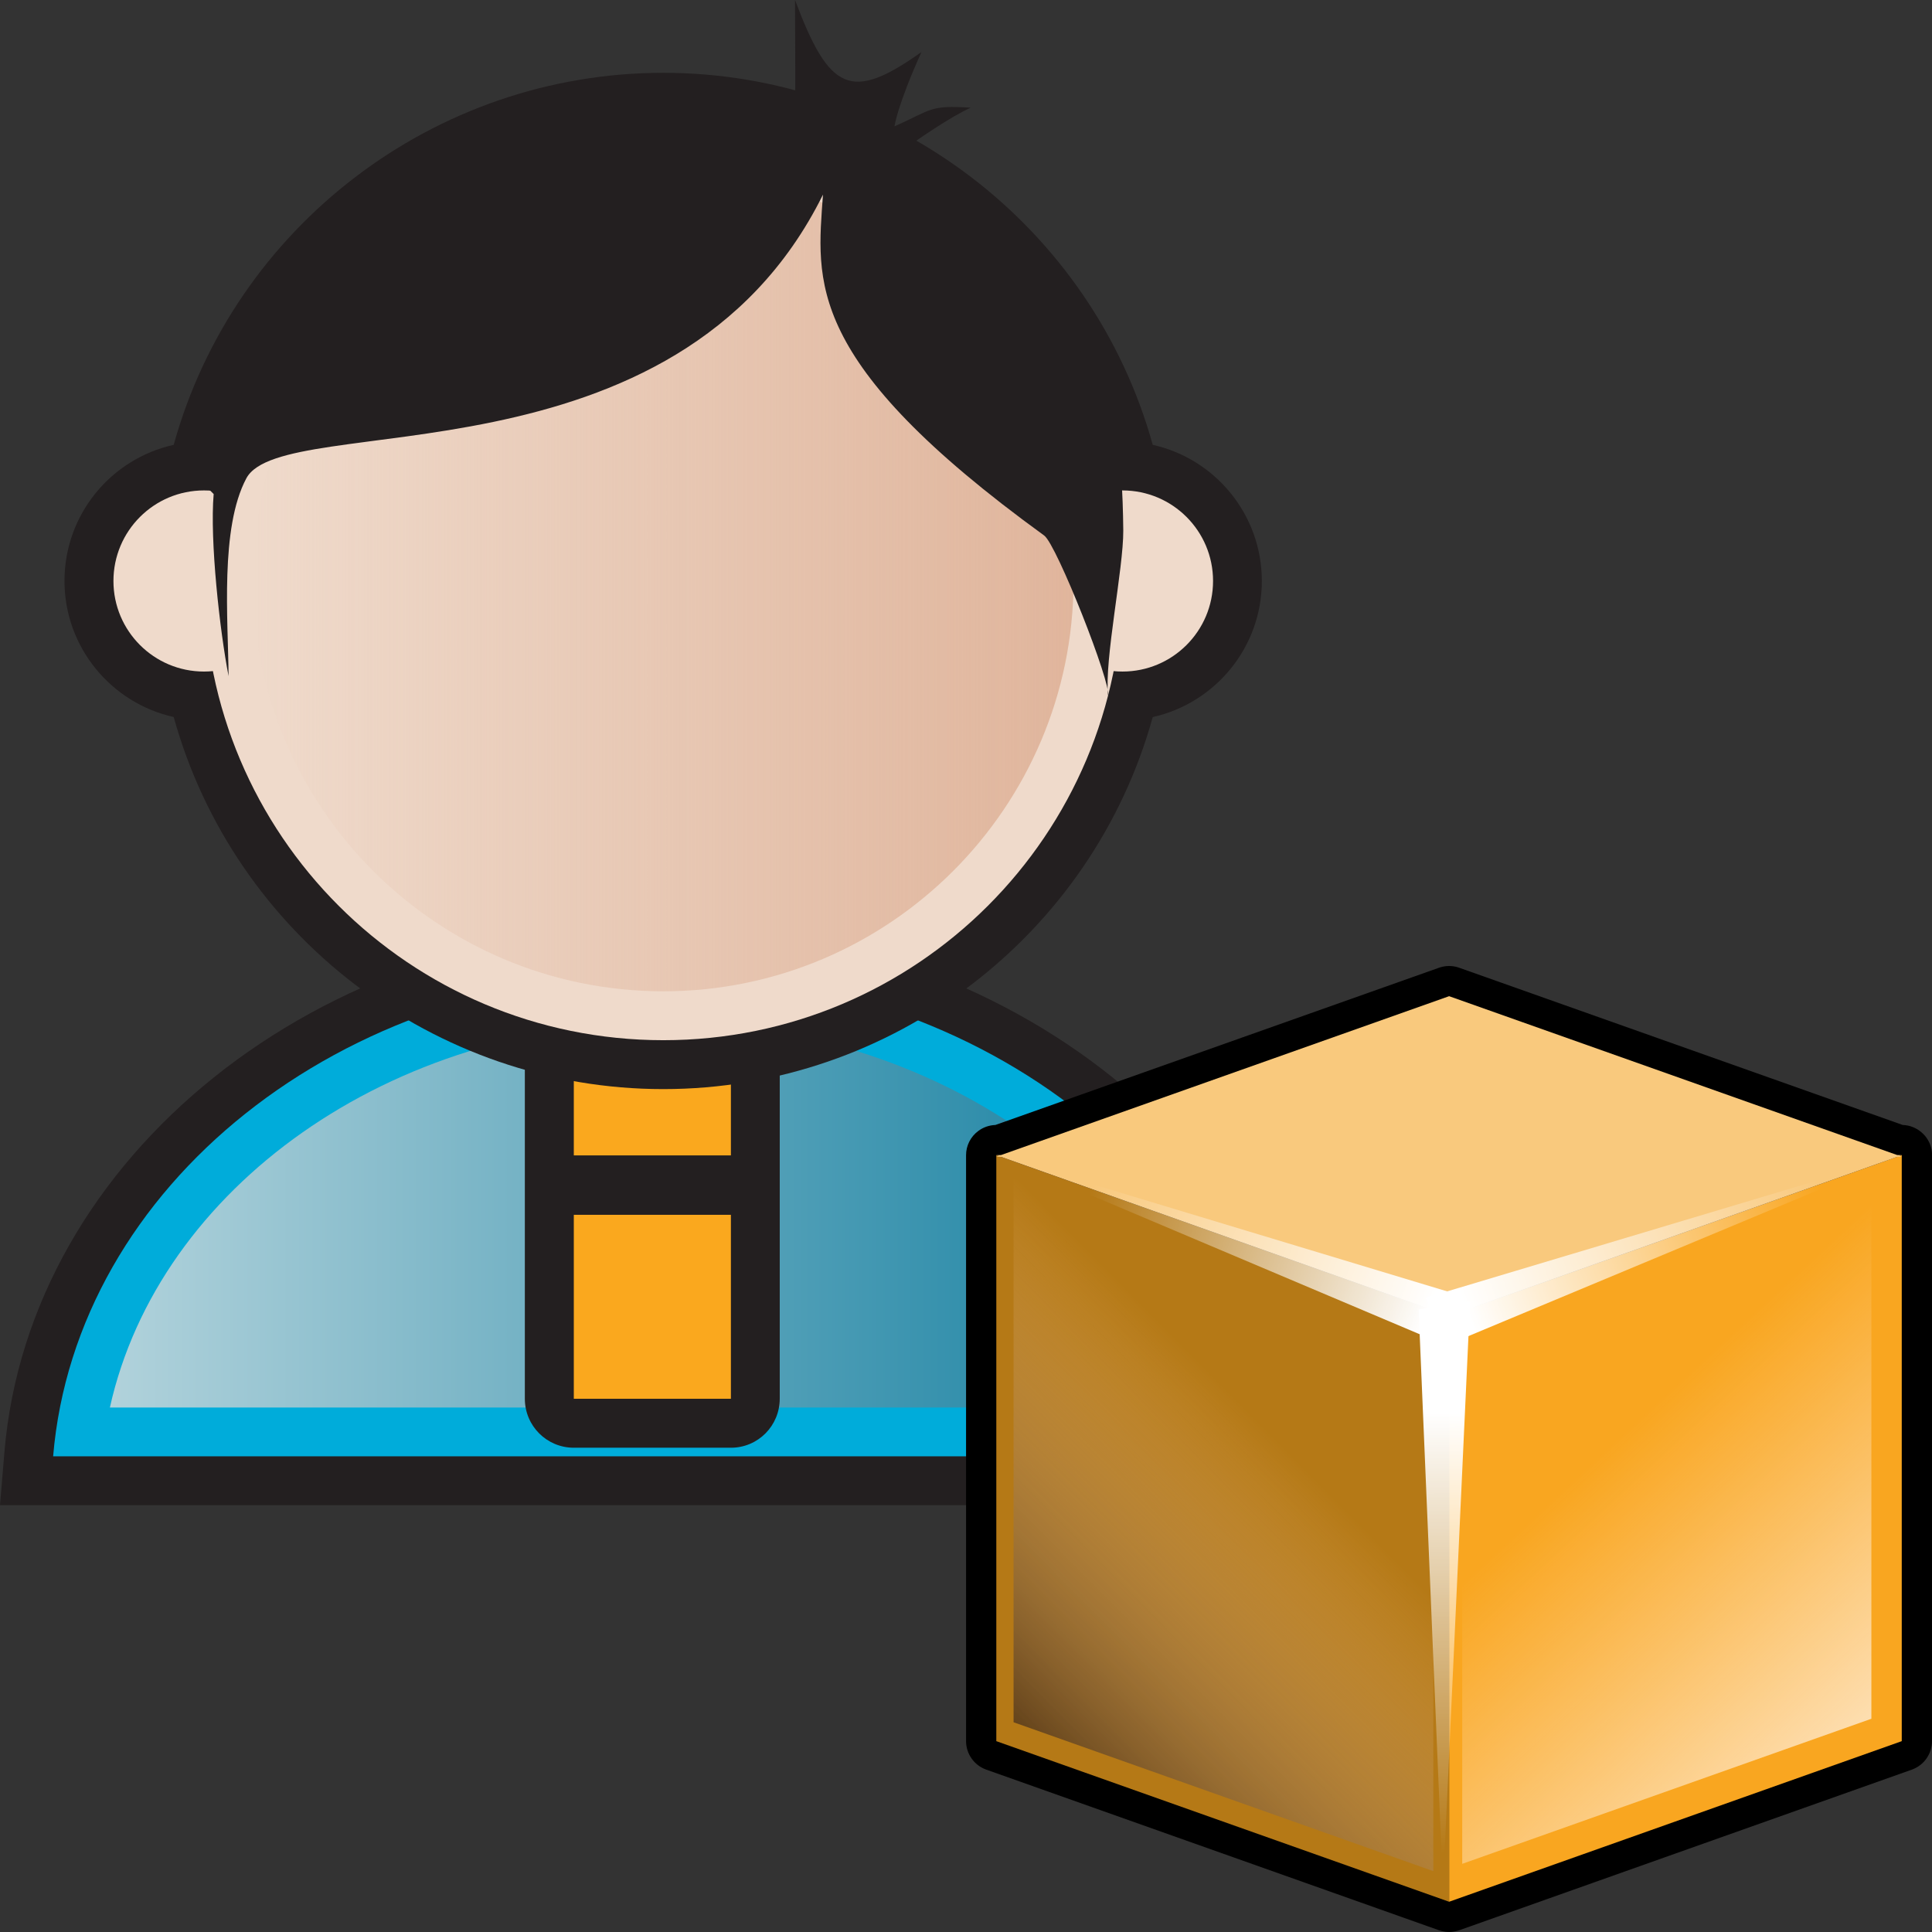 <?xml version="1.0" encoding="utf-8"?>
<!-- Generator: Adobe Illustrator 14.0.0, SVG Export Plug-In . SVG Version: 6.00 Build 43363)  -->
<!DOCTYPE svg PUBLIC "-//W3C//DTD SVG 1.1//EN" "http://www.w3.org/Graphics/SVG/1.1/DTD/svg11.dtd">
<svg version="1.1" id="Layer_1" xmlns="http://www.w3.org/2000/svg" xmlns:xlink="http://www.w3.org/1999/xlink" x="0px" y="0px"
	 width="32px" height="32px" viewBox="0 0 32 32" enable-background="new 0 0 32 32" xml:space="preserve">
<rect x="0" y="0" width="32" height="32" fill="#333333" stroke="none"/>
<g id="g2880">
	<path id="path5812_2_" fill="#231F20" d="M0,24.93l0.073-0.875c0.409-4.902,5.204-8.743,10.913-8.743
		c5.707,0,10.5,3.84,10.908,8.743l0.074,0.875H0z"/>
	<path id="path5814_2_" fill="#00ACDA" d="M21.09,24.121c-0.373-4.469-4.748-8-10.104-8c-5.358,0-9.731,3.532-10.106,8H21.09z"/>
	
		<linearGradient id="path5823_1_" gradientUnits="userSpaceOnUse" x1="846.44" y1="-1200.641" x2="864.769" y2="-1200.641" gradientTransform="matrix(1 0 0 -1 -844.62 -1180.52)">
		<stop  offset="0" style="stop-color:#B1D2DB"/>
		<stop  offset="1" style="stop-color:#107D9F"/>
	</linearGradient>
	<path id="path5823_2_" fill="url(#path5823_1_)" d="M1.82,23.313c0.809-3.643,4.648-6.383,9.166-6.383s8.355,2.741,9.162,6.383
		H1.82z"/>
	<path id="path5827_2_" fill="#231F20" d="M9.504,23.979c-0.447,0-0.811-0.361-0.811-0.813v-5.938c0-0.446,0.361-0.809,0.811-0.809
		h2.602c0.447,0,0.809,0.359,0.809,0.809v5.938c0,0.449-0.359,0.813-0.809,0.813H9.504z"/>
	<rect id="rect5829_2_" x="9.504" y="17.23" fill="#FAA81E" width="2.602" height="5.938"/>
	<rect id="rect5831_2_" x="9.027" y="19.137" fill="#231F20" width="3.712" height="0.984"/>
	<path id="path5835_2_" fill="#231F20" d="M10.986,18.039c-3.794,0-7.109-2.557-8.109-6.163c-1.033-0.229-1.809-1.154-1.809-2.254
		c0-1.102,0.773-2.025,1.809-2.254c0.998-3.605,4.313-6.162,8.109-6.162c3.793,0,7.107,2.557,8.107,6.162
		C20.125,7.597,20.9,8.521,20.9,9.623c0,1.1-0.773,2.023-1.807,2.254C18.094,15.484,14.779,18.039,10.986,18.039L10.986,18.039z"/>
	<path id="path5837_2_" fill="#EFDACB" d="M18.592,9.623c0,4.201-3.406,7.606-7.605,7.606c-4.201,0-7.607-3.405-7.607-7.606
		c0-4.201,3.406-7.605,7.607-7.605C15.186,2.016,18.592,5.42,18.592,9.623z"/>
	<circle id="circle5839_2_" fill="#EFDACB" cx="3.379" cy="9.623" r="1.5"/>
	<circle id="circle5841_2_" fill="#EFDACB" cx="18.592" cy="9.623" r="1.5"/>
	
		<linearGradient id="path5850_1_" gradientUnits="userSpaceOnUse" x1="848.808" y1="-1190.142" x2="862.401" y2="-1190.142" gradientTransform="matrix(1 0 0 -1 -844.62 -1180.52)">
		<stop  offset="0" style="stop-color:#E0B59C;stop-opacity:0"/>
		<stop  offset="1" style="stop-color:#E0B59C"/>
	</linearGradient>
	<path id="path5850_2_" fill="url(#path5850_1_)" d="M10.986,16.419c-3.75,0-6.799-3.051-6.799-6.797
		c0-3.748,3.05-6.797,6.799-6.797c3.746,0,6.795,3.05,6.795,6.797C17.781,13.369,14.732,16.419,10.986,16.419L10.986,16.419z"/>
	<path id="path5852_2_" fill="#231F20" d="M3.539,8.183c-0.066,0.766,0.102,2.271,0.247,3.016C3.778,10.265,3.642,8.744,4.08,7.923
		c0.61-1.145,7.115,0.219,9.551-4.699c-0.1,1.433-0.33,2.748,3.664,5.646c0.207,0.148,1.119,2.465,1.058,2.654
		c-0.063-0.602,0.256-2.107,0.252-2.738c-0.013-1.311-0.142-2.162-0.541-2.754c-0.455-0.672-1.617-1.953-2.201-2.525
		c-1.994-1.953-5.104-2.377-7.724-1.426C6.781,2.573,5.895,3.664,4.965,4.568C4.592,4.93,2.547,7.765,3.356,8"/>
	<path id="path5854_2_" fill="#231F20" d="M13.172,1.815c0-0.604,0-1.211-0.004-1.815c0.566,1.508,0.924,1.694,2.094,0.862
		c-0.409,0.908-0.446,1.231-0.446,1.231c0.625-0.279,0.576-0.354,1.262-0.309C15.75,1.928,15.17,2.33,14.879,2.539
		c0,0.109-0.281-0.117-0.299-0.007C13.745,2,14.37,2.149,13.354,1.908"/>
</g>
<g>
	<path d="M24.002,32c-0.057,0-0.112-0.011-0.168-0.029l-7.5-2.661c-0.199-0.071-0.333-0.26-0.333-0.472v-9.705
		c0-0.157,0.075-0.307,0.202-0.4c0.083-0.063,0.183-0.096,0.284-0.1l7.347-2.604C23.89,16.009,23.945,16,24.002,16
		c0.056,0,0.112,0.009,0.167,0.029l7.346,2.604c0.235,0.008,0.436,0.18,0.479,0.412c0.007,0.043,0.008,0.084,0.006,0.125v9.668
		c0,0.212-0.133,0.4-0.332,0.472l-7.498,2.661C24.114,31.989,24.058,32,24.002,32L24.002,32z"/>
	<polygon id="polygon6708_3_" fill="#B57916" points="24.002,31.499 16.502,28.839 16.502,19.133 24.002,21.795 	"/>
	<polygon id="polygon6710_3_" fill="#F9A620" points="24.002,31.499 31.499,28.839 31.499,19.133 24.002,21.795 	"/>
	<polygon id="polygon6712_3_" fill="#F9C97D" points="16.581,19.131 16.502,19.133 16.541,19.145 16.502,19.158 16.581,19.161 
		24.002,21.795 31.423,19.161 31.499,19.158 31.463,19.145 31.499,19.133 31.423,19.131 24.002,16.5 	"/>
	
		<linearGradient id="polygon6714_1_" gradientUnits="userSpaceOnUse" x1="911.435" y1="-1024.892" x2="920.455" y2="-1015.955" gradientTransform="matrix(0.577 0 0 -0.577 -509.886 -562.274)">
		<stop  offset="0" style="stop-color:#402508"/>
		<stop  offset="1" style="stop-color:#FFD3A3;stop-opacity:0"/>
	</linearGradient>
	<polygon id="polygon6714_3_" fill="url(#polygon6714_1_)" points="23.74,30.992 16.788,28.526 16.788,19.529 23.74,21.995 	"/>
	
		<linearGradient id="polygon6716_1_" gradientUnits="userSpaceOnUse" x1="975.473" y1="-1078.263" x2="965.222" y2="-1067.227" gradientTransform="matrix(0.563 0 0 -0.563 -516.92 -576.75)">
		<stop  offset="0" style="stop-color:#FFF4E8"/>
		<stop  offset="1" style="stop-color:#FFECD6;stop-opacity:0"/>
	</linearGradient>
	<polygon id="polygon6716_3_" fill="url(#polygon6716_1_)" points="24.219,30.871 30.996,28.468 30.996,19.695 24.219,22.099 	"/>
	
		<linearGradient id="path6718_1_" gradientUnits="userSpaceOnUse" x1="-2317.389" y1="2271.862" x2="-2329.063" y2="2271.892" gradientTransform="matrix(0 -0.623 0.623 0 -1390.536 -1420.336)">
		<stop  offset="0" style="stop-color:#FFFFFF"/>
		<stop  offset="1" style="stop-color:#FFFFFF;stop-opacity:0"/>
	</linearGradient>
	<path id="path6718_3_" fill="url(#path6718_1_)" d="M23.497,21.688l0.405,9.632h-0.004l0.451-9.768L23.497,21.688z"/>
	
		<linearGradient id="path6720_1_" gradientUnits="userSpaceOnUse" x1="-1067.015" y1="-1189.423" x2="-1076.959" y2="-1189.418" gradientTransform="matrix(-0.586 0.211 -0.211 -0.586 -851.751 -449.628)">
		<stop  offset="0" style="stop-color:#FFFFFF"/>
		<stop  offset="1" style="stop-color:#FFFFFF;stop-opacity:0"/>
	</linearGradient>
	<path id="path6720_3_" fill="url(#path6720_1_)" d="M24.027,22.253l7.475-3.12l-7.892,2.364L24.027,22.253z"/>
	
		<linearGradient id="path6722_1_" gradientUnits="userSpaceOnUse" x1="1362.568" y1="-313.252" x2="1353" y2="-313.243" gradientTransform="matrix(0.586 0.211 0.211 -0.586 -708.592 -449.657)">
		<stop  offset="0" style="stop-color:#FFFFFF"/>
		<stop  offset="1" style="stop-color:#FFFFFF;stop-opacity:0"/>
	</linearGradient>
	<path id="path6722_3_" fill="url(#path6722_1_)" d="M23.795,22.218l-7.293-3.085l7.711,2.33L23.795,22.218z"/>
</g>
</svg>
